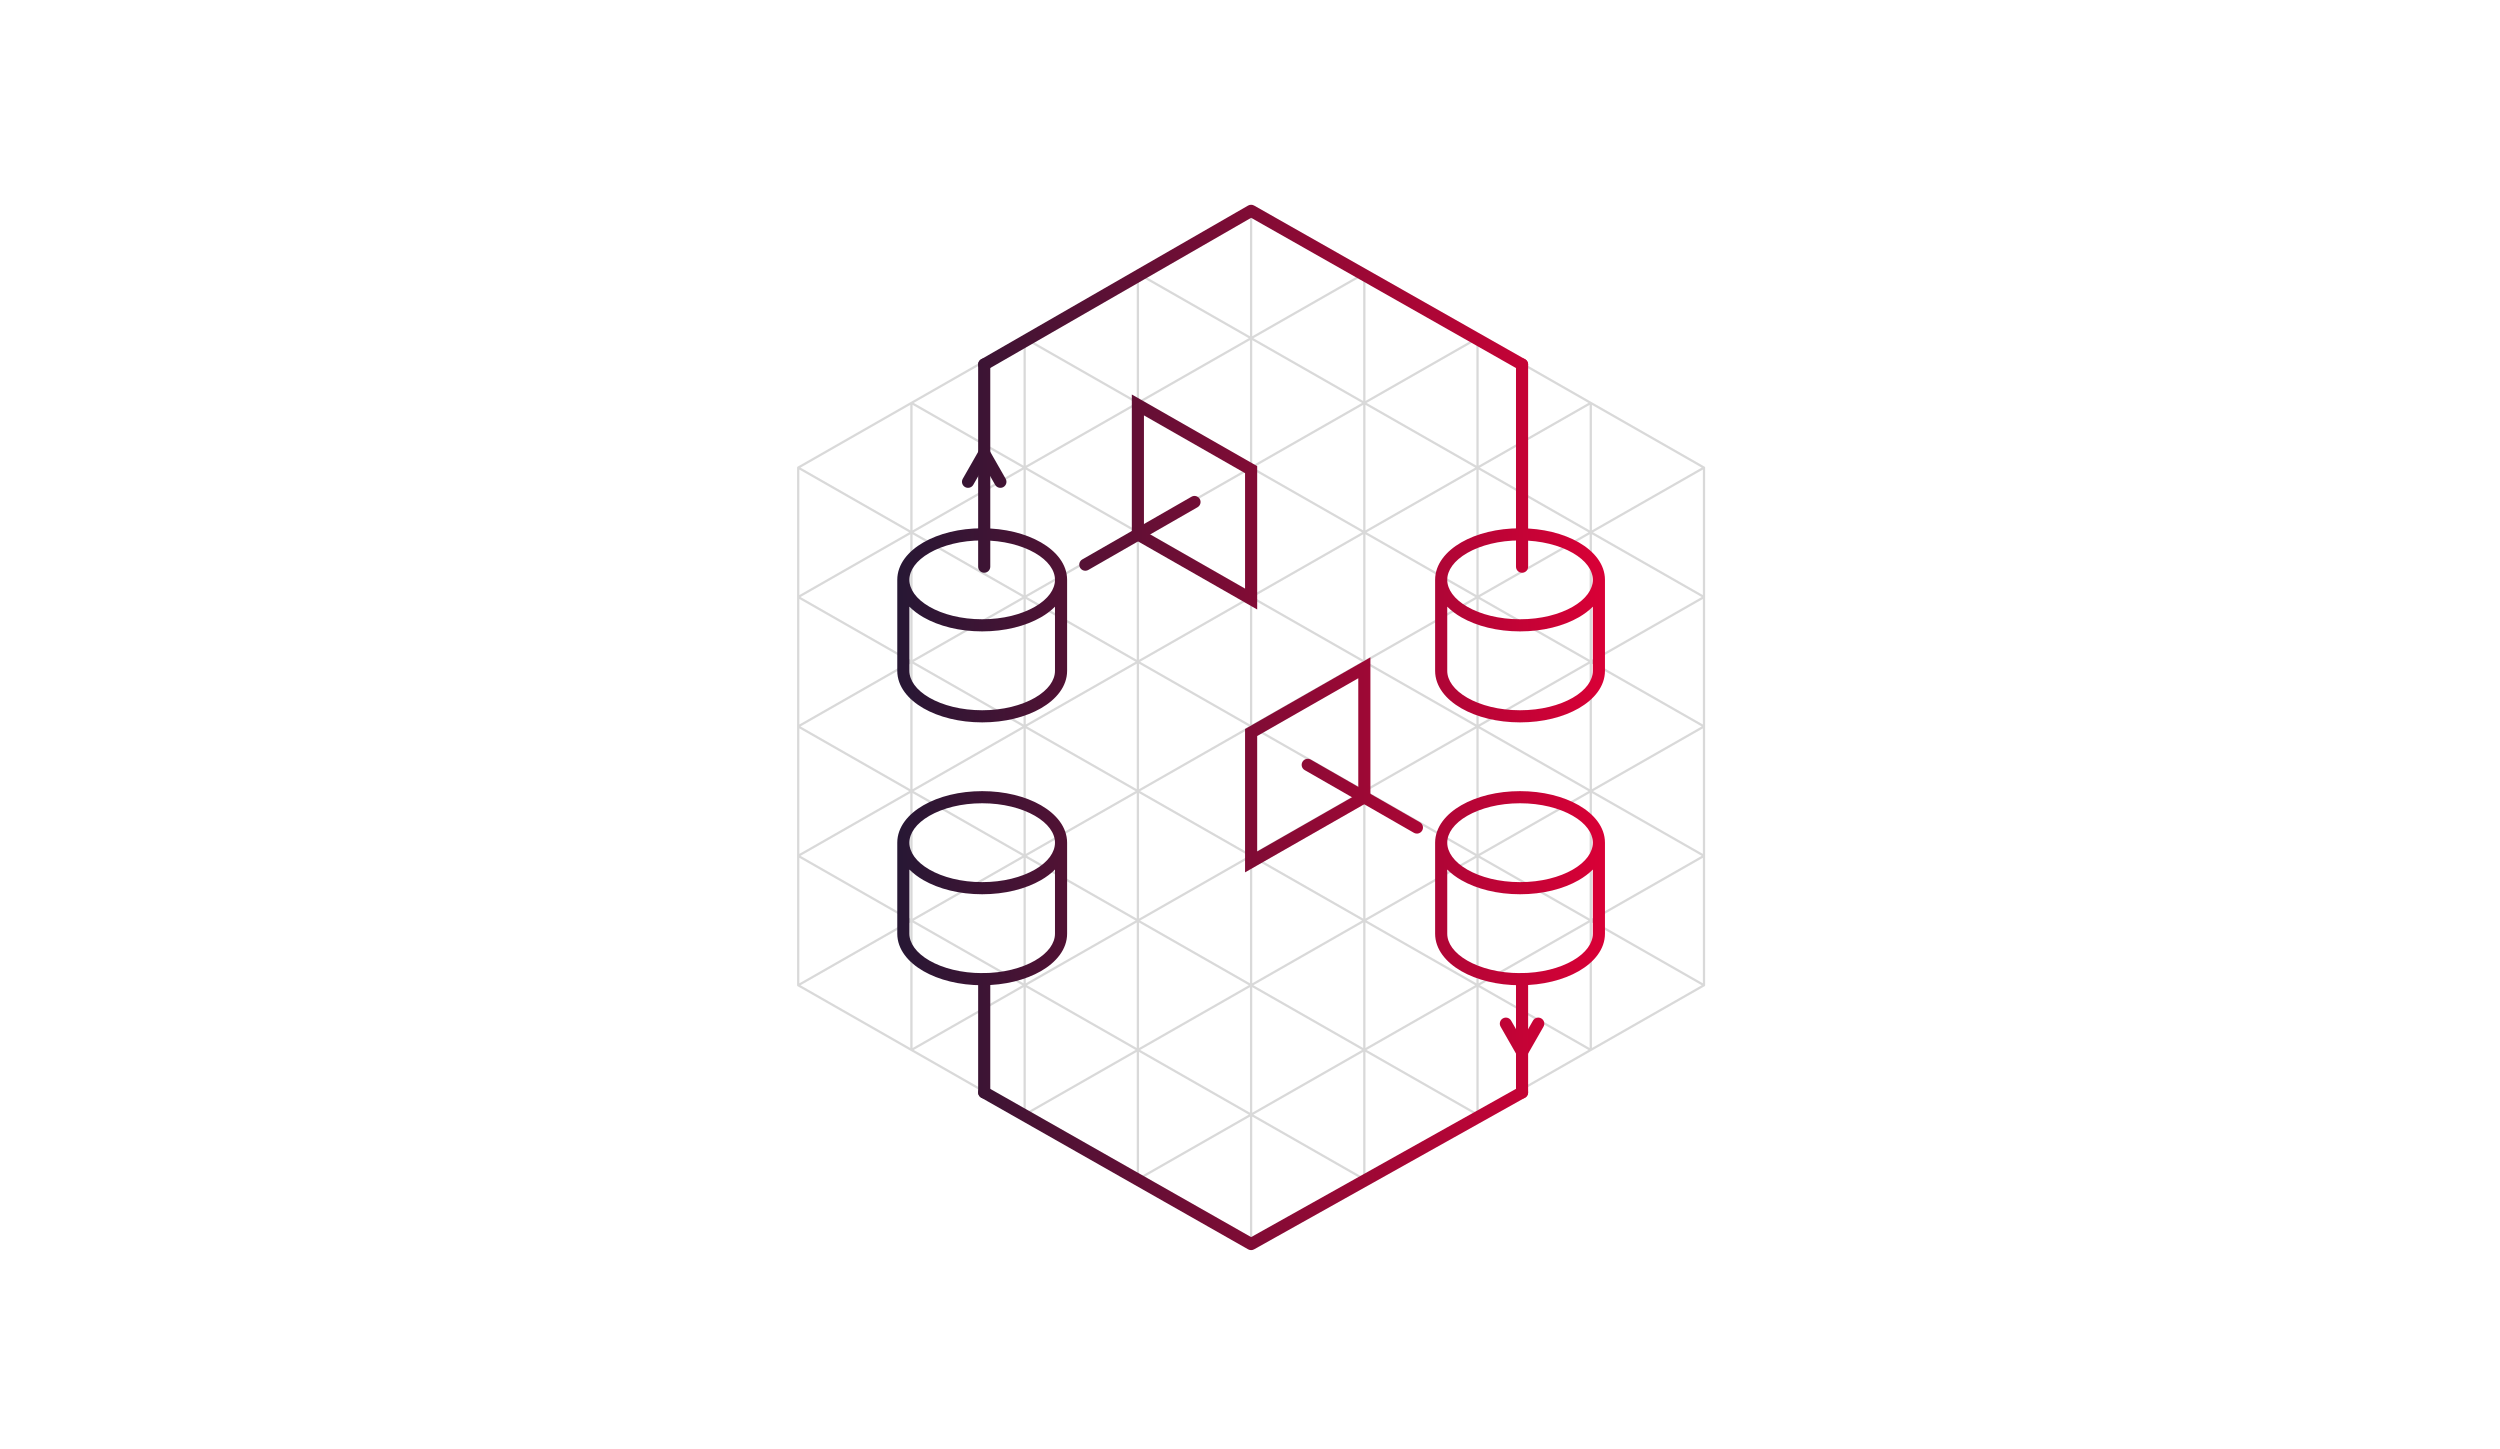 <svg xmlns="http://www.w3.org/2000/svg" fill="none" viewBox="0 0 552 320" height="320" width="552">
<path stroke-linejoin="round" stroke-linecap="round" stroke-width="0.5" stroke="black" d="M276.242 274.688L251.241 260.401M276.242 274.688V246.115M276.242 274.688L301.244 260.401M251.241 260.401L276.242 246.115M251.241 260.401V231.828M276.242 246.115L301.244 260.401M276.242 246.115L251.241 231.828M276.242 246.115V217.542M276.242 246.115L301.244 231.828M301.244 260.401V231.828M251.241 231.828L276.242 217.542M251.241 231.828V203.256M276.242 217.542L301.244 231.828M276.242 217.542L251.241 203.256M276.242 217.542V188.969M276.242 217.542L301.244 203.256M301.244 231.828V203.256M251.241 203.256L276.242 188.969M251.241 203.256V174.683M276.242 188.969L301.244 203.256M276.242 188.969L251.241 174.683M276.242 188.969V160.396M276.242 188.969L301.244 174.683M301.244 203.256V174.683M251.241 174.683L276.242 160.396M251.241 174.683V146.11M276.242 160.396L301.244 174.683M276.242 160.396L251.241 146.11M276.242 160.396V131.824M276.242 160.396L301.244 146.11M301.244 174.683V146.11M251.241 146.11L276.242 131.824M251.241 146.11V117.537M276.242 131.824L301.244 146.11M276.242 131.824L251.241 117.537M276.242 131.824V103.251M276.242 131.824L301.244 117.537M301.244 146.11V117.537M251.241 117.537L276.242 103.251M251.241 117.537V88.964M276.242 103.251L301.244 117.537M276.242 103.251L251.241 88.964M276.242 103.251V74.678M276.242 103.251L301.244 88.964M301.244 117.537V88.964M251.241 88.964L276.242 74.678M251.241 88.964V60.391M276.242 74.678L301.244 88.964M276.242 74.678L251.241 60.391M276.242 74.678V46.105M276.242 74.678L301.244 60.391M301.244 88.964V60.391M251.241 60.391L276.242 46.105M276.242 46.105L301.244 60.391M226.247 246.115L251.247 260.401V231.828M226.247 246.115L201.245 231.828M226.247 246.115V217.542M226.247 246.115L251.247 231.828M251.247 231.828L226.247 217.542M251.247 231.828V203.256M201.245 231.828L226.247 217.542M201.245 231.828V203.256M201.245 231.828L176.244 217.542M226.247 217.542L201.245 203.256M226.247 217.542V188.969M226.247 217.542L251.247 203.256M201.245 203.256L226.247 188.969M201.245 203.256V174.683M201.245 203.256L176.244 217.542M201.245 203.256L176.244 188.969M226.247 188.969L251.247 203.256M226.247 188.969L201.245 174.683M226.247 188.969V160.396M226.247 188.969L251.247 174.683M251.247 203.256V174.683M176.244 217.542V188.969M201.245 174.683L226.247 160.396M201.245 174.683V146.11M201.245 174.683L176.244 188.969M201.245 174.683L176.244 160.396M226.247 160.396L251.247 174.683M226.247 160.396L201.245 146.11M226.247 160.396V131.824M226.247 160.396L251.247 146.11M251.247 174.683V146.11M176.244 188.969V160.396M201.245 146.11L226.247 131.824M201.245 146.11V117.537M201.245 146.11L176.244 160.396M201.245 146.11L176.244 131.824M226.247 131.824L251.247 146.11M226.247 131.824L201.245 117.537M226.247 131.824V103.251M226.247 131.824L251.247 117.537M251.247 146.11V117.537M176.244 160.396V131.824M201.245 117.537L226.247 103.251M201.245 117.537L201.245 88.964M201.245 117.537L176.244 131.824M201.245 117.537L176.244 103.251M226.247 103.251L251.247 117.537M226.247 103.251L201.245 88.964M226.247 103.251V74.678M226.247 103.251L251.247 88.964M251.247 117.537V88.964M176.244 131.824L176.244 103.251M201.245 88.964L226.247 74.678M201.245 88.964L176.244 103.251M226.247 74.678L251.247 88.964M226.247 74.678L251.247 60.391V88.964M326.241 246.115L301.239 260.401V231.828M326.241 246.115L301.239 231.828M326.241 246.115V217.542M326.241 246.115L351.242 231.828M301.239 231.828L326.241 217.542M301.239 231.828V203.256M326.241 217.542L351.242 231.828M326.241 217.542L301.239 203.256M326.241 217.542V188.969M326.241 217.542L351.242 203.256M351.242 231.828V203.256M351.242 231.828L376.244 217.542M301.239 203.256L326.241 188.969M301.239 203.256V174.683M326.241 188.969L351.242 203.256M326.241 188.969L301.239 174.683M326.241 188.969V160.396M326.241 188.969L351.242 174.683M351.242 203.256V174.683M351.242 203.256L376.244 217.542M351.242 203.256L376.244 188.969M376.244 217.542V188.969M301.239 174.683L326.241 160.396M301.239 174.683V146.11M326.241 160.396L351.242 174.683M326.241 160.396L301.239 146.11M326.241 160.396V131.823M326.241 160.396L351.242 146.11M351.242 174.683V146.11M351.242 174.683L376.244 188.969M351.242 174.683L376.244 160.396M376.244 188.969V160.396M301.239 146.11L326.241 131.823M301.239 146.11V117.537M326.241 131.823L351.242 146.11M326.241 131.823L301.239 117.537M326.241 131.823V103.251M326.241 131.823L351.242 117.537M351.242 146.11V117.537M351.242 146.11L376.244 160.396M351.242 146.11L376.244 131.823M376.244 160.396V131.823M301.239 117.537L326.241 103.251M301.239 117.537V88.964M326.241 103.251L351.242 117.537M326.241 103.251L301.239 88.964M326.241 103.251V74.678M326.241 103.251L351.242 88.964M351.242 117.537V88.964M351.242 117.537L376.244 131.823M351.242 117.537L376.244 103.251M376.244 131.823V103.251M301.239 88.964L326.241 74.678M301.239 88.964V60.391L326.241 74.678M326.241 74.678L351.242 88.964M351.242 88.964L376.244 103.251M301.246 260.401V231.828V203.256V174.683V146.11V117.537V88.964V60.391M201.238 231.828V203.256V174.683V146.11V117.537V88.964M351.246 231.828V203.256V174.683V146.11V117.537V88.964M351.249 231.828V203.256V174.683V146.11V117.537V88.964" opacity="0.15"></path>
<path fill="url(#paint0_linear_1892_9673)" d="M205.225 122.086C202.276 123.787 200.795 125.936 200.795 128.029C200.795 130.121 202.276 132.27 205.225 133.971C208.138 135.652 212.251 136.734 216.867 136.734C221.484 136.734 225.597 135.652 228.51 133.971C231.459 132.27 232.94 130.121 232.94 128.029C232.94 125.936 231.459 123.787 228.51 122.086C225.597 120.405 221.484 119.323 216.867 119.323C212.251 119.323 208.138 120.405 205.225 122.086ZM232.94 133.953C232.063 134.836 231.013 135.621 229.849 136.292C226.46 138.247 221.868 139.413 216.867 139.413C211.867 139.413 207.275 138.247 203.886 136.292C202.723 135.621 201.672 134.836 200.795 133.953V148.119C200.795 150.212 202.276 152.361 205.225 154.062C208.138 155.742 212.251 156.824 216.867 156.824C221.484 156.824 225.597 155.742 228.51 154.062C231.459 152.361 232.94 150.212 232.94 148.119V133.953ZM235.618 128.029V148.119C235.618 151.574 233.202 154.448 229.849 156.382C226.46 158.337 221.868 159.503 216.867 159.503C211.867 159.503 207.275 158.337 203.886 156.382C200.533 154.448 198.117 151.574 198.117 148.119V128.029C198.117 124.573 200.533 121.7 203.886 119.765C207.275 117.81 211.867 116.644 216.867 116.644C221.868 116.644 226.46 117.81 229.849 119.765C233.202 121.7 235.618 124.573 235.618 128.029Z" clip-rule="evenodd" fill-rule="evenodd"></path>
<path fill="url(#paint1_linear_1892_9673)" d="M205.225 180.125C202.276 181.826 200.795 183.975 200.795 186.067C200.795 188.16 202.276 190.309 205.225 192.01C208.138 193.691 212.251 194.773 216.867 194.773C221.484 194.773 225.597 193.691 228.51 192.01C231.459 190.309 232.94 188.16 232.94 186.067C232.94 183.975 231.459 181.826 228.51 180.125C225.597 178.444 221.484 177.361 216.867 177.361C212.251 177.361 208.138 178.444 205.225 180.125ZM232.94 191.992C232.063 192.875 231.013 193.659 229.849 194.331C226.46 196.286 221.868 197.452 216.867 197.452C211.867 197.452 207.275 196.286 203.886 194.331C202.723 193.659 201.672 192.875 200.795 191.992V206.157C200.795 208.25 202.276 210.4 205.225 212.101C208.138 213.781 212.251 214.863 216.867 214.863C221.484 214.863 225.597 213.781 228.51 212.101C231.459 210.4 232.94 208.25 232.94 206.157V191.992ZM235.618 186.067V206.157C235.618 209.613 233.202 212.486 229.849 214.421C226.46 216.376 221.868 217.542 216.867 217.542C211.867 217.542 207.275 216.376 203.886 214.421C200.533 212.486 198.117 209.613 198.117 206.157V186.067C198.117 182.612 200.533 179.739 203.886 177.804C207.275 175.85 211.867 174.683 216.867 174.683C221.868 174.683 226.46 175.85 229.849 177.804C233.202 179.739 235.618 182.612 235.618 186.067Z" clip-rule="evenodd" fill-rule="evenodd"></path>
<path fill="url(#paint2_linear_1892_9673)" d="M249.905 87.103L277.585 102.92V134.578L249.905 118.761V87.103ZM252.584 91.719V117.206L274.907 129.962V104.474L252.584 91.719Z" clip-rule="evenodd" fill-rule="evenodd"></path>
<path fill="url(#paint3_linear_1892_9673)" d="M264.907 110.173C265.275 110.815 265.053 111.634 264.412 112.002L240.303 125.842C239.662 126.21 238.843 125.989 238.475 125.347C238.107 124.706 238.328 123.887 238.97 123.519L263.078 109.679C263.719 109.311 264.538 109.532 264.907 110.173Z" clip-rule="evenodd" fill-rule="evenodd"></path>
<path fill="url(#paint4_linear_1892_9673)" d="M347.267 180.125C350.215 181.826 351.696 183.975 351.696 186.067C351.696 188.16 350.215 190.309 347.267 192.01C344.353 193.691 340.239 194.773 335.624 194.773C331.008 194.773 326.894 193.691 323.981 192.01C321.032 190.309 319.552 188.16 319.552 186.067C319.552 183.975 321.032 181.826 323.981 180.125C326.894 178.444 331.008 177.361 335.624 177.361C340.239 177.361 344.353 178.444 347.267 180.125ZM319.552 191.992C320.428 192.875 321.479 193.659 322.643 194.331C326.032 196.286 330.624 197.452 335.624 197.452C340.624 197.452 345.217 196.286 348.605 194.331C349.769 193.659 350.819 192.875 351.696 191.992V206.157C351.696 208.25 350.215 210.4 347.267 212.101C344.353 213.781 340.239 214.863 335.624 214.863C331.008 214.863 326.894 213.781 323.981 212.101C321.032 210.4 319.552 208.25 319.552 206.157V191.992ZM316.873 186.067V206.157C316.873 209.613 319.289 212.486 322.643 214.421C326.032 216.376 330.624 217.542 335.624 217.542C340.624 217.542 345.217 216.376 348.605 214.421C351.958 212.486 354.375 209.613 354.375 206.157V186.067C354.375 182.612 351.958 179.739 348.605 177.804C345.217 175.85 340.624 174.683 335.624 174.683C330.624 174.683 326.032 175.85 322.643 177.804C319.289 179.739 316.873 182.612 316.873 186.067Z" clip-rule="evenodd" fill-rule="evenodd"></path>
<path fill="url(#paint5_linear_1892_9673)" d="M347.267 122.086C350.215 123.787 351.696 125.936 351.696 128.029C351.696 130.121 350.215 132.27 347.267 133.971C344.353 135.652 340.239 136.734 335.624 136.734C331.008 136.734 326.894 135.652 323.981 133.971C321.032 132.27 319.552 130.121 319.552 128.029C319.552 125.936 321.032 123.787 323.981 122.086C326.894 120.405 331.008 119.323 335.624 119.323C340.239 119.323 344.353 120.405 347.267 122.086ZM319.552 133.953C320.428 134.836 321.479 135.621 322.643 136.292C326.032 138.247 330.624 139.413 335.624 139.413C340.624 139.413 345.217 138.247 348.605 136.292C349.769 135.621 350.819 134.836 351.696 133.953V148.119C351.696 150.212 350.215 152.361 347.267 154.062C344.353 155.742 340.239 156.824 335.624 156.824C331.008 156.824 326.894 155.742 323.981 154.062C321.032 152.361 319.552 150.212 319.552 148.119V133.953ZM316.873 128.029V148.119C316.873 151.574 319.289 154.448 322.643 156.382C326.032 158.337 330.624 159.503 335.624 159.503C340.624 159.503 345.217 158.337 348.605 156.382C351.958 154.448 354.375 151.574 354.375 148.119V128.029C354.375 124.573 351.958 121.7 348.605 119.765C345.217 117.81 340.624 116.644 335.624 116.644C330.624 116.644 326.032 117.81 322.643 119.765C319.289 121.7 316.873 124.573 316.873 128.029Z" clip-rule="evenodd" fill-rule="evenodd"></path>
<path fill="url(#paint6_linear_1892_9673)" d="M302.587 145.142L274.907 160.959V192.617L302.587 176.8V145.142ZM299.908 149.758V175.245L277.585 188.001V162.514L299.908 149.758Z" clip-rule="evenodd" fill-rule="evenodd"></path>
<path fill="url(#paint7_linear_1892_9673)" d="M287.585 168.212C287.216 168.854 287.438 169.673 288.08 170.041L312.188 183.881C312.829 184.249 313.648 184.028 314.017 183.386C314.385 182.745 314.163 181.926 313.522 181.557L289.414 167.717C288.772 167.349 287.953 167.571 287.585 168.212Z" clip-rule="evenodd" fill-rule="evenodd"></path>
<path fill="url(#paint8_linear_1892_9673)" d="M217.314 214.863C218.054 214.863 218.653 215.463 218.653 216.203V241.204C218.653 241.944 218.054 242.543 217.314 242.543C216.574 242.543 215.975 241.944 215.975 241.204V216.203C215.975 215.463 216.574 214.863 217.314 214.863Z" clip-rule="evenodd" fill-rule="evenodd"></path>
<path fill="url(#paint9_linear_1892_9673)" d="M336.07 214.863C336.81 214.863 337.41 215.463 337.41 216.203V241.204C337.41 241.944 336.81 242.543 336.07 242.543C335.33 242.543 334.731 241.944 334.731 241.204V216.203C334.731 215.463 335.33 214.863 336.07 214.863Z" clip-rule="evenodd" fill-rule="evenodd"></path>
<path fill="url(#paint10_linear_1892_9673)" d="M217.314 79.142C218.054 79.142 218.653 79.742 218.653 80.482V125.127C218.653 125.867 218.054 126.466 217.314 126.466C216.574 126.466 215.975 125.867 215.975 125.127V80.482C215.975 79.742 216.574 79.142 217.314 79.142Z" clip-rule="evenodd" fill-rule="evenodd"></path>
<path fill="url(#paint11_linear_1892_9673)" d="M336.07 79.142C336.81 79.142 337.41 79.742 337.41 80.482V125.127C337.41 125.867 336.81 126.466 336.07 126.466C335.33 126.466 334.731 125.867 334.731 125.127V80.482C334.731 79.742 335.33 79.142 336.07 79.142Z" clip-rule="evenodd" fill-rule="evenodd"></path>
<path fill="url(#paint12_linear_1892_9673)" d="M275.577 45.391C275.989 45.154 276.494 45.152 276.907 45.386L336.731 79.317C337.374 79.681 337.6 80.499 337.235 81.142C336.871 81.786 336.053 82.011 335.41 81.647L276.25 48.094L217.982 81.642C217.341 82.011 216.522 81.791 216.153 81.15C215.784 80.509 216.005 79.69 216.646 79.321L275.577 45.391Z" clip-rule="evenodd" fill-rule="evenodd"></path>
<path fill="url(#paint13_linear_1892_9673)" d="M337.239 240.55C337.6 241.196 337.37 242.012 336.724 242.373L276.9 275.857C276.491 276.086 275.991 276.084 275.584 275.852L216.652 242.368C216.009 242.003 215.784 241.186 216.149 240.542C216.515 239.9 217.333 239.675 217.976 240.04L276.25 273.15L335.416 240.035C336.062 239.675 336.878 239.905 337.239 240.55Z" clip-rule="evenodd" fill-rule="evenodd"></path>
<path fill="url(#paint14_linear_1892_9673)" d="M331.835 224.862C332.477 224.495 333.294 224.718 333.661 225.36L336.071 229.576L338.479 225.36C338.846 224.718 339.664 224.495 340.306 224.862C340.948 225.229 341.172 226.047 340.805 226.689L337.233 232.939C336.995 233.357 336.551 233.614 336.071 233.614C335.589 233.614 335.145 233.357 334.907 232.939L331.335 226.689C330.968 226.047 331.192 225.229 331.835 224.862Z" clip-rule="evenodd" fill-rule="evenodd"></path>
<path fill="url(#paint15_linear_1892_9673)" d="M221.55 107.539C220.908 107.906 220.09 107.683 219.723 107.041L217.314 102.825L214.905 107.041C214.538 107.683 213.72 107.906 213.078 107.539C212.436 107.172 212.213 106.354 212.58 105.712L216.151 99.461C216.39 99.044 216.833 98.786 217.314 98.786C217.795 98.786 218.238 99.044 218.477 99.461L222.049 105.712C222.416 106.354 222.192 107.172 221.55 107.539Z" clip-rule="evenodd" fill-rule="evenodd"></path>
<defs>
<linearGradient gradientUnits="userSpaceOnUse" y2="150.836" x2="354.375" y1="150.838" x1="198.117" id="paint0_linear_1892_9673">
<stop stop-color="#271734"></stop>
<stop stop-color="#D90036" offset="1"></stop>
</linearGradient>
<linearGradient gradientUnits="userSpaceOnUse" y2="150.836" x2="354.375" y1="150.838" x1="198.117" id="paint1_linear_1892_9673">
<stop stop-color="#271734"></stop>
<stop stop-color="#D90036" offset="1"></stop>
</linearGradient>
<linearGradient gradientUnits="userSpaceOnUse" y2="150.836" x2="354.375" y1="150.838" x1="198.117" id="paint2_linear_1892_9673">
<stop stop-color="#271734"></stop>
<stop stop-color="#D90036" offset="1"></stop>
</linearGradient>
<linearGradient gradientUnits="userSpaceOnUse" y2="150.836" x2="354.375" y1="150.838" x1="198.117" id="paint3_linear_1892_9673">
<stop stop-color="#271734"></stop>
<stop stop-color="#D90036" offset="1"></stop>
</linearGradient>
<linearGradient gradientUnits="userSpaceOnUse" y2="150.836" x2="354.375" y1="150.838" x1="198.117" id="paint4_linear_1892_9673">
<stop stop-color="#271734"></stop>
<stop stop-color="#D90036" offset="1"></stop>
</linearGradient>
<linearGradient gradientUnits="userSpaceOnUse" y2="150.836" x2="354.375" y1="150.838" x1="198.117" id="paint5_linear_1892_9673">
<stop stop-color="#271734"></stop>
<stop stop-color="#D90036" offset="1"></stop>
</linearGradient>
<linearGradient gradientUnits="userSpaceOnUse" y2="150.836" x2="354.375" y1="150.838" x1="198.117" id="paint6_linear_1892_9673">
<stop stop-color="#271734"></stop>
<stop stop-color="#D90036" offset="1"></stop>
</linearGradient>
<linearGradient gradientUnits="userSpaceOnUse" y2="150.836" x2="354.375" y1="150.838" x1="198.117" id="paint7_linear_1892_9673">
<stop stop-color="#271734"></stop>
<stop stop-color="#D90036" offset="1"></stop>
</linearGradient>
<linearGradient gradientUnits="userSpaceOnUse" y2="150.836" x2="354.375" y1="150.838" x1="198.117" id="paint8_linear_1892_9673">
<stop stop-color="#271734"></stop>
<stop stop-color="#D90036" offset="1"></stop>
</linearGradient>
<linearGradient gradientUnits="userSpaceOnUse" y2="150.836" x2="354.375" y1="150.838" x1="198.117" id="paint9_linear_1892_9673">
<stop stop-color="#271734"></stop>
<stop stop-color="#D90036" offset="1"></stop>
</linearGradient>
<linearGradient gradientUnits="userSpaceOnUse" y2="150.836" x2="354.375" y1="150.838" x1="198.117" id="paint10_linear_1892_9673">
<stop stop-color="#271734"></stop>
<stop stop-color="#D90036" offset="1"></stop>
</linearGradient>
<linearGradient gradientUnits="userSpaceOnUse" y2="150.836" x2="354.375" y1="150.838" x1="198.117" id="paint11_linear_1892_9673">
<stop stop-color="#271734"></stop>
<stop stop-color="#D90036" offset="1"></stop>
</linearGradient>
<linearGradient gradientUnits="userSpaceOnUse" y2="150.836" x2="354.375" y1="150.838" x1="198.117" id="paint12_linear_1892_9673">
<stop stop-color="#271734"></stop>
<stop stop-color="#D90036" offset="1"></stop>
</linearGradient>
<linearGradient gradientUnits="userSpaceOnUse" y2="150.836" x2="354.375" y1="150.838" x1="198.117" id="paint13_linear_1892_9673">
<stop stop-color="#271734"></stop>
<stop stop-color="#D90036" offset="1"></stop>
</linearGradient>
<linearGradient gradientUnits="userSpaceOnUse" y2="150.836" x2="354.375" y1="150.838" x1="198.117" id="paint14_linear_1892_9673">
<stop stop-color="#271734"></stop>
<stop stop-color="#D90036" offset="1"></stop>
</linearGradient>
<linearGradient gradientUnits="userSpaceOnUse" y2="150.836" x2="354.375" y1="150.838" x1="198.117" id="paint15_linear_1892_9673">
<stop stop-color="#271734"></stop>
<stop stop-color="#D90036" offset="1"></stop>
</linearGradient>
</defs>
</svg>
